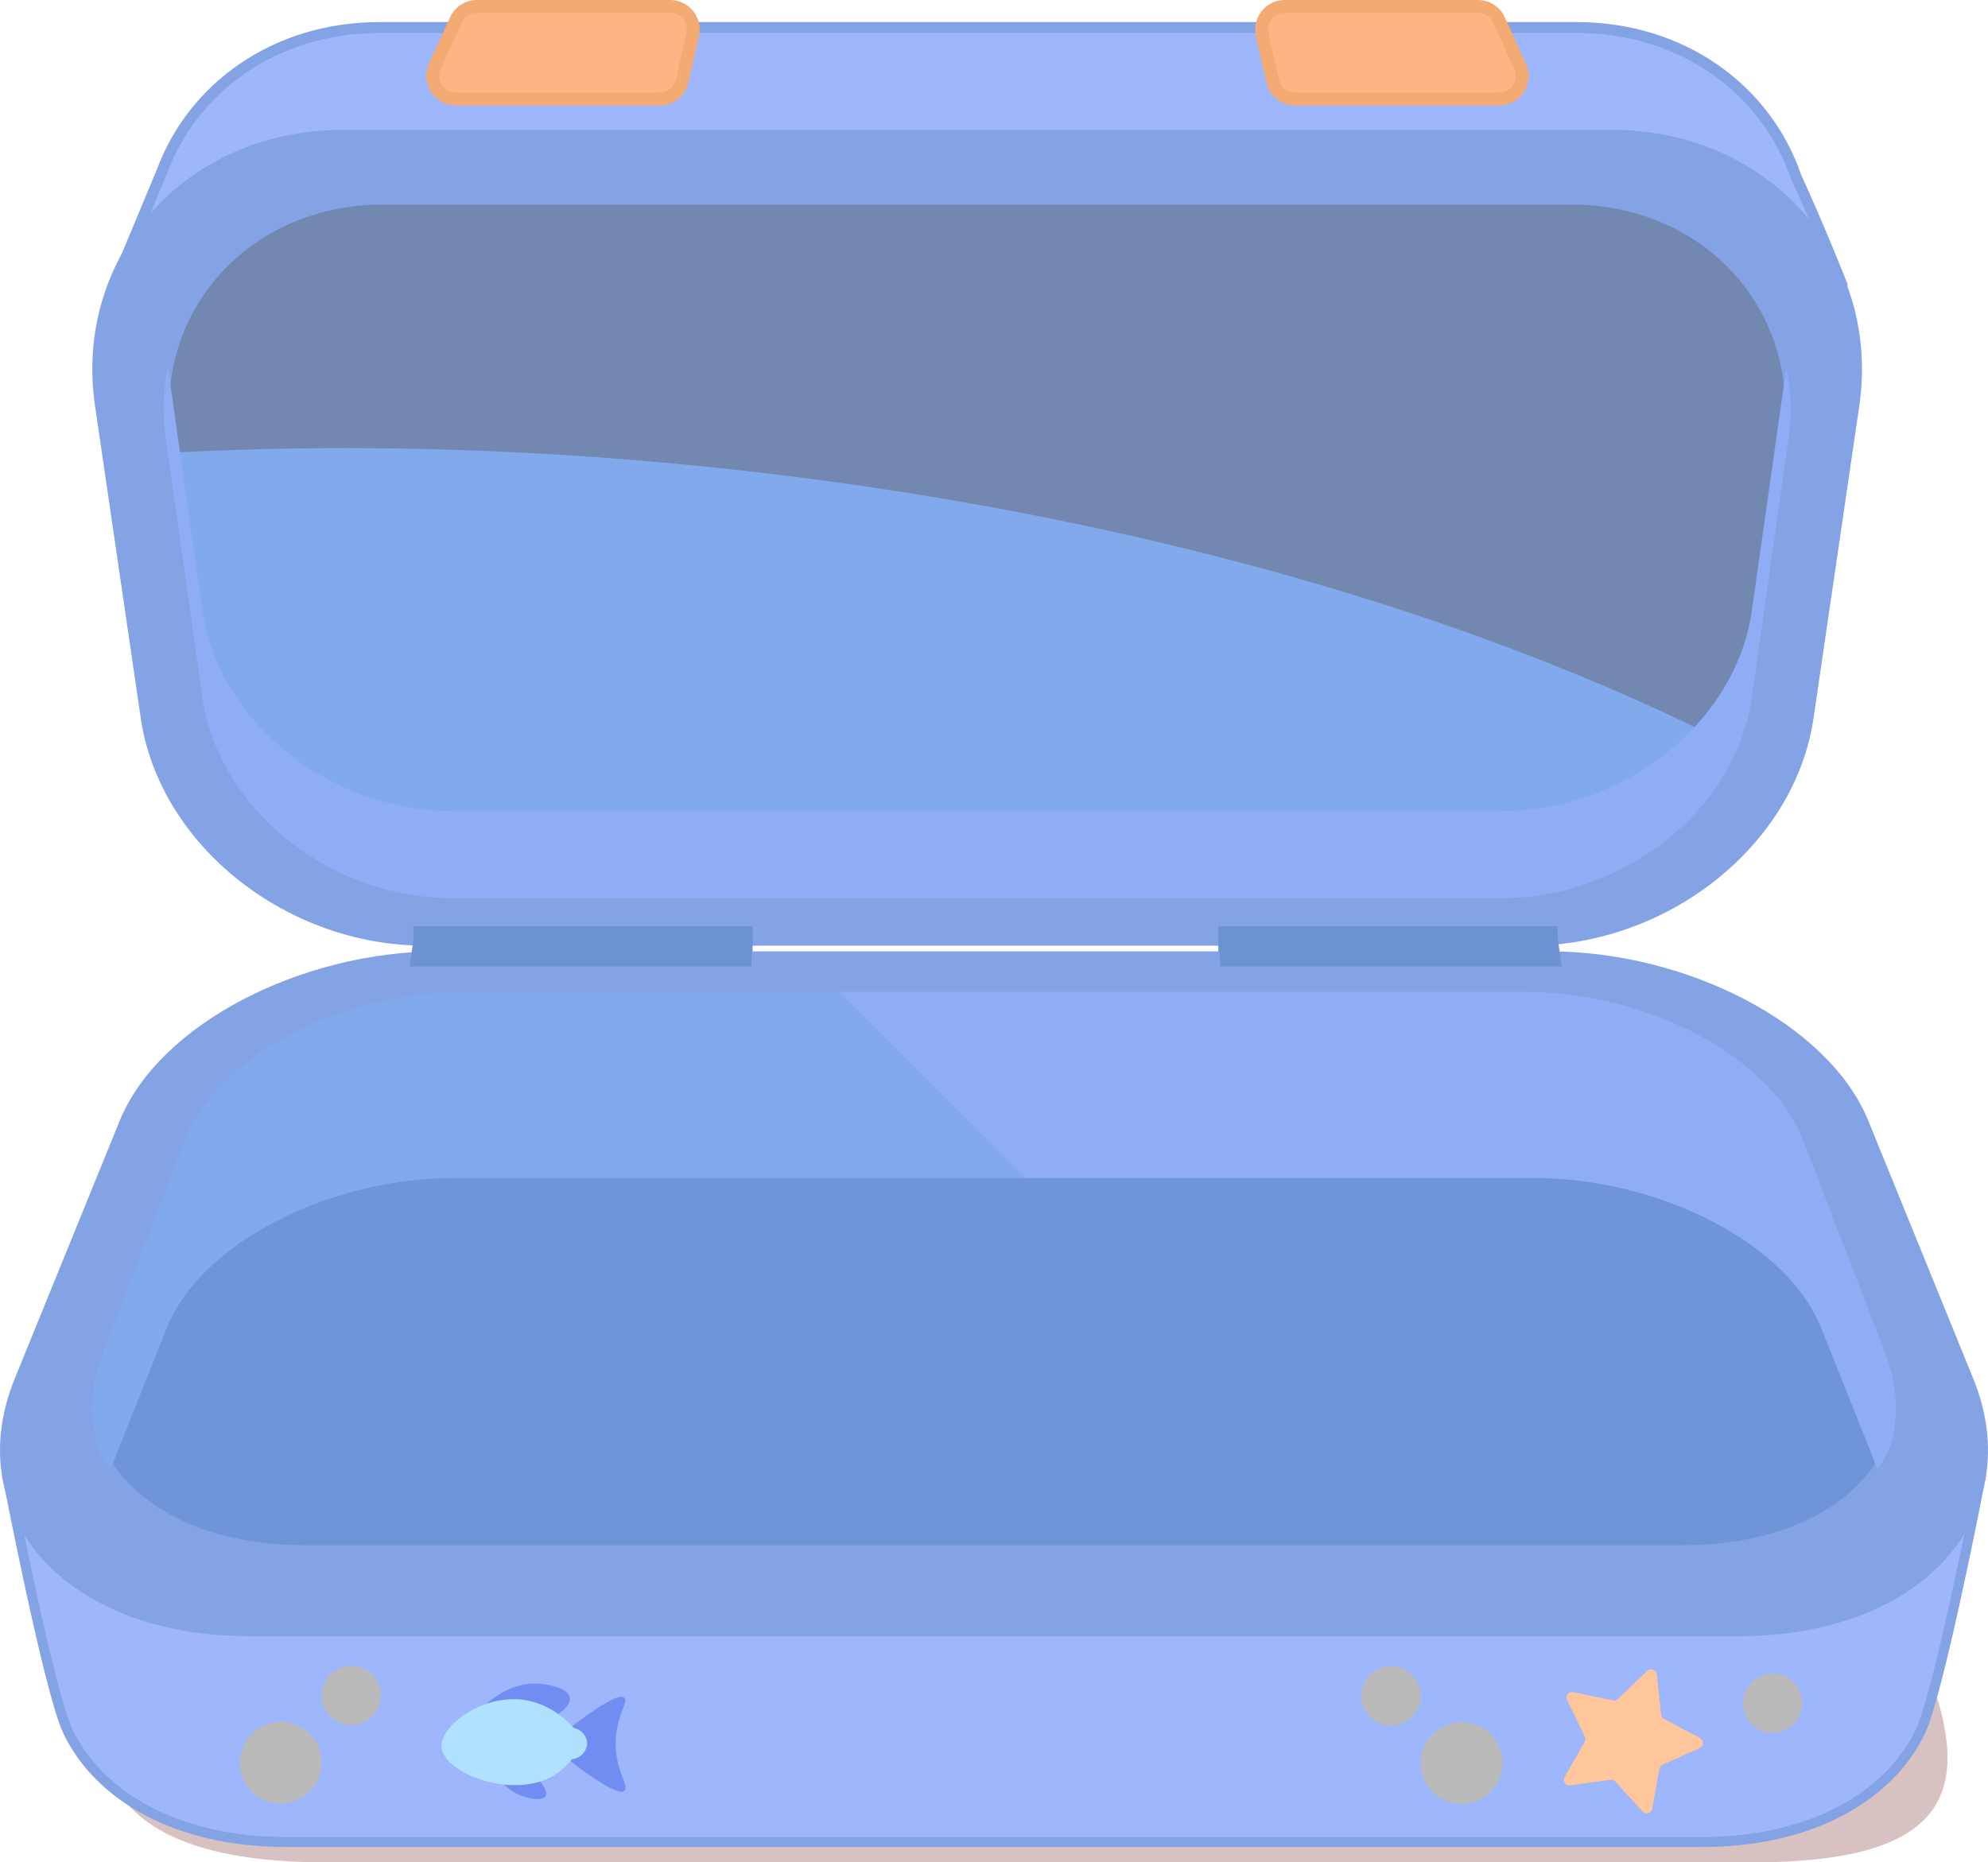 <svg xmlns="http://www.w3.org/2000/svg" viewBox="0 0 948.139 888.393"><defs><style>.cls-1{isolation:isolate;}.cls-2{fill:#a36c6c;opacity:0.42;}.cls-11,.cls-3{fill:#9db6fc;}.cls-11,.cls-12,.cls-13,.cls-14,.cls-15,.cls-3,.cls-4,.cls-7{stroke:#83a3e5;}.cls-11,.cls-12,.cls-13,.cls-14,.cls-15,.cls-3,.cls-4,.cls-7,.cls-8{stroke-miterlimit:10;}.cls-3,.cls-4,.cls-7{stroke-width:5.188px;}.cls-12,.cls-4{fill:#83a3e5;}.cls-5{fill:#83a9ed;}.cls-6{fill:#595959;opacity:0.4;}.cls-17,.cls-6{mix-blend-mode:overlay;}.cls-13,.cls-15,.cls-7{fill:none;}.cls-8{fill:#ffb583;stroke:#f4aa73;stroke-width:6.148px;}.cls-9{fill:#6c92d3;}.cls-10{fill:#8eadf4;}.cls-11{stroke-width:4.74px;}.cls-12,.cls-13,.cls-14{stroke-width:4.816px;}.cls-14{fill:#6f95d8;}.cls-15{stroke-width:4.816px;}.cls-16{fill:#ffc69c;}.cls-18{fill:#bababa;}.cls-19{fill:#728df2;}.cls-20{fill:#b0e1ff;}</style></defs><g class="cls-1"><g id="Layer_2" data-name="Layer 2"><g id="box_2-success"><path class="cls-2" d="M802.742,613.499H188.617c-45.33,0-68.492,25.611-80.903,51.346L71.403,740.137c-38.207,79.225-44.126,148.256,84.107,148.256H835.144c100.255,0,111.65-37.074,73.442-116.299l-32.641-60.619C863.534,685.741,848.071,613.499,802.742,613.499Z"/><path class="cls-3" d="M856.61,84.384c-14.126-41.503-53.926-71.267-104.839-71.267h-570.618c-49.794,0-88.957,28.47-103.87,68.547l-22.65,54.359,17.845,2.208,34.102,4.219,754.168-6.278,17.811-.148S867.096,107.012,856.61,84.384Z"/><path class="cls-4" d="M768.433,64.529H163.641c-74.032,0-125.909,59.366-115.742,128.794l21.793,148.815c8.722,59.558,68.355,106.372,132.86,106.372H729.522c64.506,0,124.139-46.814,132.86-106.372l21.793-148.815C894.342,123.896,842.465,64.529,768.433,64.529Z"/><path class="cls-5" d="M749.253,94.989H182.82c-66.288,0-112.739,53.157-103.635,115.322l17.438,122.872c7.81,53.328,61.205,95.245,118.963,95.245H716.488c57.758,0,111.153-41.917,118.963-95.245l17.438-122.872C861.992,148.145,815.541,94.989,749.253,94.989Z"/><path class="cls-6" d="M80.002,216.069C325.717,202.411,619.4,249.396,828.691,357.028a96.201,96.201,0,0,0,6.759-23.846L852.889,210.31c9.104-62.165-37.347-115.322-103.635-115.322H182.82c-66.288,0-112.739,53.157-103.635,115.322Z"/><path class="cls-7" d="M749.253,94.989H182.82c-66.288,0-112.739,53.157-103.635,115.322l17.438,122.872c7.81,53.328,61.205,95.245,118.963,95.245H716.488c57.758,0,111.153-41.917,118.963-95.245l17.438-122.872C861.992,148.145,815.541,94.989,749.253,94.989Z"/><path class="cls-8" d="M314.562,47.258H217.441a11.044,11.044,0,0,1-10.055-15.613l10.041-22.096a11.044,11.044,0,0,1,10.055-6.475h92.101a11.044,11.044,0,0,1,10.77,13.491l-5.02,22.096A11.044,11.044,0,0,1,314.562,47.258Z"/><rect class="cls-9" x="581.069" y="441.819" width="161.768" height="18.622"/><rect class="cls-9" x="197.155" y="441.819" width="161.768" height="18.622"/><path class="cls-10" d="M835.451,291.675c-7.81,53.328-61.205,95.245-118.963,95.245H215.586c-57.758,0-111.153-41.917-118.963-95.245L80.037,174.811A103.302,103.302,0,0,0,79.185,210.31L96.623,333.182c7.81,53.328,61.205,95.245,118.963,95.245h500.902c57.758,0,111.153-41.917,118.963-95.245L852.889,210.31a103.302,103.302,0,0,0-.853-35.499Z"/><path class="cls-8" d="M617.779,47.258h97.122A11.044,11.044,0,0,0,724.955,31.645l-10.041-22.096a11.044,11.044,0,0,0-10.055-6.475H612.759A11.044,11.044,0,0,0,601.989,16.565l5.02,22.096A11.044,11.044,0,0,0,617.779,47.258Z"/><path class="cls-11" d="M3.962,706.423S23.452,807.34,32.423,826.007c14.952,31.11,52.339,52.672,104.002,52.672H811.873c51.663,0,89.05-21.561,104.002-52.672,8.971-18.666,28.461-119.583,28.461-119.583Z"/><path class="cls-12" d="M118.78,778.056l710.579,0c86.981,0,135.071-56.712,109.538-119.465L888.867,535.634c-18.418-45.266-85.329-79.417-150.125-79.417l-529.344,0c-64.796,0-131.707,34.151-150.125,79.417L9.243,658.591C-16.291,721.343,31.8,778.056,118.78,778.056Z"/><path class="cls-13" d="M145.733,748.591l656.674,0c76.848,0,120.303-49.588,98.679-104.804L862.05,542.625C846.014,501.712,786.034,470.719,727.572,470.719l-507.005,0c-58.462,0-118.442,30.993-134.477,71.906L47.054,643.787C25.429,699.003,68.885,748.591,145.733,748.591Z"/><polygon class="cls-9" points="197.269 447.707 359.037 447.707 358.226 461.025 195.317 461.025 197.269 447.707"/><polygon class="cls-9" points="581.183 447.707 742.951 447.707 744.847 461.025 581.938 461.025 581.183 447.707"/><path class="cls-10" d="M901.085,638.893l-39.036-97.128c-16.035-39.282-76.015-69.039-134.477-69.039H220.567c-58.462,0-118.442,29.757-134.477,69.039L47.054,638.893c-8.182,20.058-7.041,39.339,1.693,55.564a64.231,64.231,0,0,0,3.943,6.385L79.624,633.281c16.433-40.588,77.474-71.316,136.874-71.316H731.641c59.4,0,120.441,30.728,136.874,71.316l26.933,67.561a64.212,64.212,0,0,0,3.943-6.385C908.126,678.233,909.267,658.951,901.085,638.893Z"/><path class="cls-14" d="M145.733,739.518l656.674,0c76.848,0,120.303-47.611,98.678-100.625l-39.036-97.128c-16.035-39.282-76.015-69.039-134.477-69.039l-507.005,0c-58.462,0-118.442,29.757-134.477,69.039L47.054,638.893C25.429,691.907,68.885,739.518,145.733,739.518Z"/><path class="cls-5" d="M220.567,472.727c-58.462,0-118.442,29.757-134.477,69.039L47.054,638.893c-8.182,20.058-7.041,39.339,1.693,55.564a64.231,64.231,0,0,0,3.943,6.385L79.624,633.281c16.433-40.588,77.474-71.316,136.874-71.316H488.622L399.384,472.727Z"/><path class="cls-10" d="M868.515,633.281l26.933,67.561a64.219,64.219,0,0,0,3.943-6.385c8.734-16.225,9.875-35.507,1.693-55.564l-39.036-97.128c-16.035-39.282-76.015-69.039-134.477-69.039H399.383L488.622,561.965H731.641C791.042,561.965,852.083,592.693,868.515,633.281Z"/><path class="cls-15" d="M145.733,748.591l656.674,0c76.848,0,120.303-49.588,98.679-104.804L862.05,542.625C846.014,501.712,786.034,470.719,727.572,470.719l-507.005,0c-58.462,0-118.442,30.993-134.477,71.906L47.054,643.787C25.429,699.003,68.885,748.591,145.733,748.591Z"/><path class="cls-16" d="M790.132,798.653l2.146,19.22A2.667,2.667,0,0,0,793.67,819.928l17.049,9.128a2.667,2.667,0,0,1-.158,4.781l-17.616,7.98a2.667,2.667,0,0,0-1.525,1.959l-3.413,19.035a2.667,2.667,0,0,1-4.596,1.327l-13.033-14.288a2.667,2.667,0,0,0-2.334-.845l-19.158,2.637a2.667,2.667,0,0,1-2.682-3.961l9.561-16.81a2.667,2.667,0,0,0,.082-2.481l-8.428-17.406a2.667,2.667,0,0,1,2.938-3.775l18.942,3.898a2.667,2.667,0,0,0,2.385-.689l13.95-13.394A2.667,2.667,0,0,1,790.132,798.653Z"/><g class="cls-17"><circle class="cls-18" cx="167.555" cy="808.756" r="14.14"/><circle class="cls-18" cx="133.898" cy="840.837" r="19.517"/></g><g class="cls-17"><circle class="cls-18" cx="663.424" cy="808.922" r="14.14"/><circle class="cls-18" cx="697.08" cy="841.003" r="19.517"/></g><g class="cls-17"><circle class="cls-18" cx="845.383" cy="812.5" r="14.14"/></g><path class="cls-19" d="M261.876,832.148c26.188-21.261,33.955-24.083,35.895-22.259,2.143,2.014-3.949,8.638-4.146,21.209-.212,13.508,6.584,20.917,4.282,23.088C295.936,856.045,288.122,853.283,261.876,832.148Z"/><path class="cls-19" d="M239.152,849.804a22.247,22.247,0,0,0,6.401,5.351c5.369,2.96,13.13,4.211,14.68,1.627.384-.641,1.002-2.544-3.153-7.749Z"/><path class="cls-19" d="M228.117,816.433c3.989-4.171,14.455-13.899,28.126-13.301,5.009.219,14.796,2.015,15.495,6.733.642,4.335-6.753,8.655-7.622,9.152a71.511,71.511,0,0,0-35.999-2.584Z"/><path class="cls-20" d="M279.975,830.966c.361,3.889-2.781,7.78-7.289,8.255a30.436,30.436,0,0,1-9.024,8.001c-19.496,11.145-51.773-1.311-53.053-13.566-1.032-9.882,17.628-24.039,36.181-23.062,14.838.781,24.453,10.971,26.894,13.723A7.801,7.801,0,0,1,279.975,830.966Z"/></g></g></g></svg>